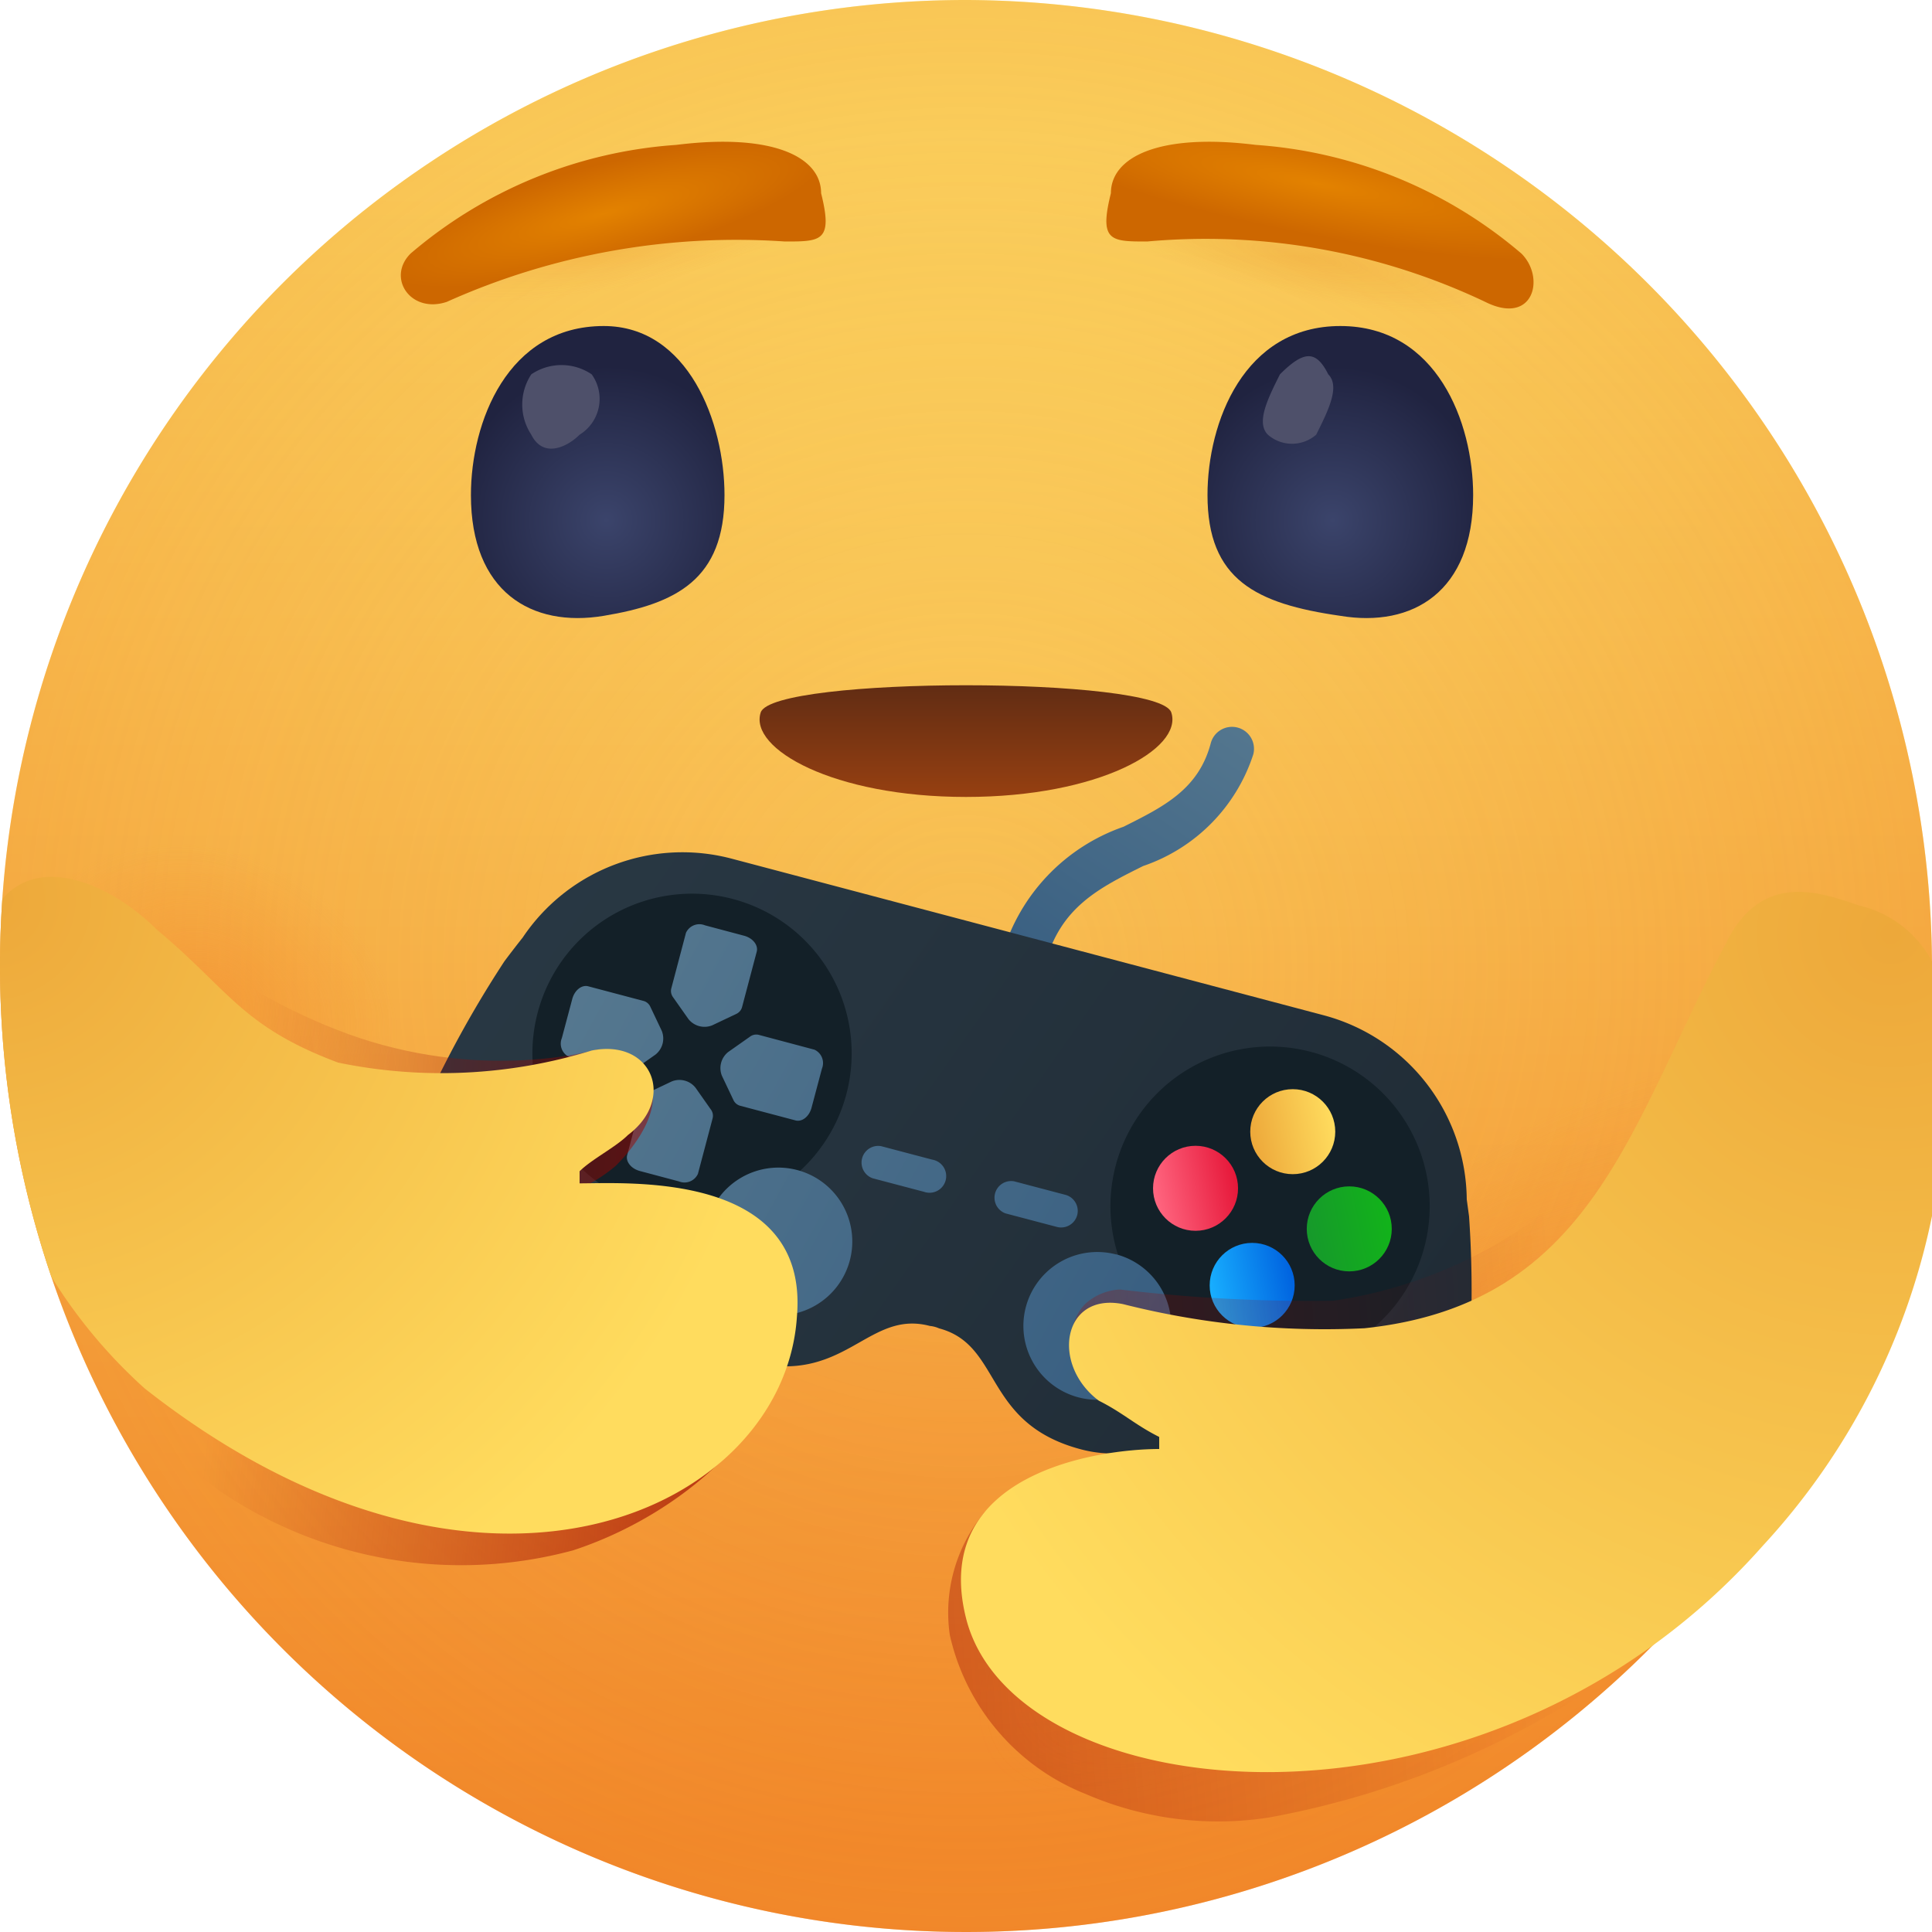 <svg xmlns="http://www.w3.org/2000/svg" xmlns:xlink="http://www.w3.org/1999/xlink" data-name="Layer 1" viewBox="0 0 16 16"><defs><radialGradient id="i" cx="-45.438" cy="-72.444" r=".5" gradientTransform="matrix(16 0 0 -16 735 -1151.1)" gradientUnits="userSpaceOnUse"><stop offset="0" stop-color="#f28a2d" stop-opacity="0"/><stop offset="1" stop-color="#f08423" stop-opacity=".34"/></radialGradient><radialGradient id="a" cx="-43.452" cy="-72.006" r=".101" gradientTransform="matrix(14.6 6.546 5.063 -11.293 1000.681 -520.415)" gradientUnits="userSpaceOnUse"><stop offset="0" stop-color="#f28a2d" stop-opacity=".5"/><stop offset="1" stop-color="#f28a2d" stop-opacity="0"/></radialGradient><radialGradient id="j" cx="-49.856" cy="-85.384" r=".283" gradientTransform="matrix(12.566 -9.904 -3.603 -4.572 330.72 -872.352)" xlink:href="#a"/><radialGradient id="k" cx="-46.832" cy="-100.364" r=".107" gradientTransform="matrix(15.739 -2.876 -.572 -3.13 684.79 -446.798)" gradientUnits="userSpaceOnUse"><stop offset="0" stop-color="#d45f00" stop-opacity=".15"/><stop offset="1" stop-color="#f28a2d" stop-opacity="0"/></radialGradient><radialGradient id="l" cx="-44.026" cy="-94.395" r=".106" gradientTransform="matrix(15.677 3.2 .636 -3.118 761.13 -151.279)" gradientUnits="userSpaceOnUse"><stop offset="0" stop-color="#d45f00" stop-opacity=".15"/><stop offset="1" stop-color="#d45f00" stop-opacity="0"/></radialGradient><radialGradient id="b" cx="-97.014" cy="-89.122" r=".872" gradientTransform="matrix(0 -2.133 -2.133 0 -185.076 -202.622)" gradientUnits="userSpaceOnUse"><stop offset="0" stop-color="#3b446b"/><stop offset=".688" stop-color="#202340"/></radialGradient><radialGradient id="n" cx="-97.029" cy="-89.122" r=".872" gradientTransform="matrix(0 -2.133 -2.133 0 -179.063 -202.653)" xlink:href="#b"/><radialGradient id="c" cx="-131.143" cy="-69.34" r=".298" gradientTransform="matrix(-.339 -1.318 -6.108 1.571 -462.99 -62.143)" gradientUnits="userSpaceOnUse"><stop offset="0" stop-color="#e38200"/><stop offset="1" stop-color="#cd6700"/></radialGradient><radialGradient id="o" cx="-116.358" cy="-74.161" r=".314" gradientTransform="matrix(.258 -1.336 -7.928 -1.529 -547.013 -267.324)" xlink:href="#c"/><radialGradient id="u" cx="15.654" cy="21.737" r="8.846" gradientTransform="translate(0 -14)" xlink:href="#e"/><radialGradient id="x" cx="-30.361" cy="-75.475" r="1.226" gradientTransform="matrix(4.358 3.227 3.227 -4.358 375.798 -223.488)" xlink:href="#e"/><linearGradient id="h" x1="-45.438" x2="-45.438" y1="-72.894" y2="-72.018" gradientTransform="matrix(16 0 0 -16 735 -1151.1)" gradientUnits="userSpaceOnUse"><stop offset="0" stop-color="#f28a2d"/><stop offset="1" stop-color="#fde86f"/></linearGradient><linearGradient id="m" x1="-34.103" x2="-34.103" y1="-175.463" y2="-176.982" gradientTransform="matrix(3.404 0 0 -.937 124.07 -159.17)" gradientUnits="userSpaceOnUse"><stop offset="0" stop-color="#482314"/><stop offset="1" stop-color="#9a4111"/></linearGradient><linearGradient id="d" x1="11.285" x2="8.487" y1="6.051" y2="8.81" gradientTransform="rotate(-11.439 7.868 10.06)" gradientUnits="userSpaceOnUse"><stop offset="0" stop-color="#597b91"/><stop offset="1" stop-color="#32597e"/></linearGradient><linearGradient id="p" x1="2.722" x2="13.396" y1="5.678" y2="16.9" gradientTransform="rotate(-11.439 7.868 10.06)" gradientUnits="userSpaceOnUse"><stop offset="0" stop-color="#2b3b47"/><stop offset="1" stop-color="#1b252e"/></linearGradient><linearGradient id="q" x1="9.852" x2="10.556" y1="11.13" y2="11.13" gradientTransform="rotate(-11.439 7.868 10.06)" gradientUnits="userSpaceOnUse"><stop offset="0" stop-color="#18afff"/><stop offset="1" stop-color="#0062df"/></linearGradient><linearGradient id="e" x1="10.435" x2="11.138" y1="9.949" y2="9.949" gradientTransform="rotate(-11.439 7.868 10.06)" gradientUnits="userSpaceOnUse"><stop offset="0" stop-color="#eda83a"/><stop offset="1" stop-color="#ffdc5e"/></linearGradient><linearGradient id="r" x1="9.553" x2="10.256" y1="10.248" y2="10.248" gradientTransform="rotate(-11.439 7.868 10.06)" gradientUnits="userSpaceOnUse"><stop offset="0" stop-color="#ff6680"/><stop offset="1" stop-color="#e61739"/></linearGradient><linearGradient id="s" x1="10.734" x2="11.437" y1="10.831" y2="10.831" gradientTransform="rotate(-11.439 7.868 10.06)" gradientUnits="userSpaceOnUse"><stop offset="0" stop-color="#16992b"/><stop offset="1" stop-color="#12b31a"/></linearGradient><linearGradient id="t" x1="4.433" x2="10.299" y1="7.345" y2="12.287" xlink:href="#d"/><linearGradient id="f" x1="-1.326" x2="12.914" y1="12.567" y2="11.552" gradientUnits="userSpaceOnUse"><stop offset="0" stop-color="#9c0600"/><stop offset="1" stop-color="#9c0600" stop-opacity="0"/></linearGradient><linearGradient id="w" x1="8.295" x2="1.89" y1="10.924" y2="10.234" xlink:href="#f"/><clipPath id="g"><rect width="16" height="16" fill="none"/></clipPath><clipPath id="v"><circle cx="8" cy="8" r="8" fill="none"/></clipPath></defs><g clip-path="url(#g)"><path fill="url(#h)" fill-rule="evenodd" d="M16,8A8,8,0,1,1,8,0,8.024,8.024,0,0,1,16,8Z"/><path fill="url(#i)" fill-rule="evenodd" d="M16,8A8,8,0,1,1,8,0,8.024,8.024,0,0,1,16,8Z" data-name="b"/><path fill="url(#a)" fill-rule="evenodd" d="M16,8A8,8,0,1,1,8,0,8.024,8.024,0,0,1,16,8Z" data-name="b"/><path fill="url(#j)" fill-rule="evenodd" d="M16,8A8,8,0,1,1,8,0,8.024,8.024,0,0,1,16,8Z" data-name="b"/><path fill="url(#k)" fill-rule="evenodd" d="M16,8A8,8,0,1,1,8,0,8.024,8.024,0,0,1,16,8Z" data-name="b"/><path fill="url(#l)" fill-rule="evenodd" d="M16,8A8,8,0,1,1,8,0,8.024,8.024,0,0,1,16,8Z" data-name="b"/><path fill="url(#m)" fill-rule="evenodd" d="M9.7,5.9c-.1-.3-3.3-.3-3.4,0s.6.7,1.7.7S9.8,6.2,9.7,5.9Z"/><path fill="url(#b)" fill-rule="evenodd" d="M6,4.1c0,.7-.4.9-1,1s-1.1-.2-1.1-1c0-.6.3-1.4,1.1-1.4C5.7,2.7,6,3.5,6,4.1Z"/><path fill="#4e506a" fill-rule="evenodd" d="M4.9,3.1a.348.348,0,0,1-.1.5c-.1.1-.3.2-.4,0a.454.454,0,0,1,0-.5.446.446,0,0,1,.5,0Z"/><path fill="url(#n)" fill-rule="evenodd" d="M10,4.1c0,.7.4.9,1.1,1,.6.1,1.1-.2,1.1-1,0-.6-.3-1.4-1.1-1.4S10,3.5,10,4.1Z"/><path fill="#4e506a" fill-rule="evenodd" d="M11,3.1c.1.1,0,.3-.1.5a.304.304,0,0,1-.4,0c-.1-.1,0-.3.1-.5C10.8,2.9,10.9,2.9,11,3.1Z"/><path fill="url(#c)" fill-rule="evenodd" d="M3.4,2.1c-.2.2,0,.5.3.4A5.857,5.857,0,0,1,6.5,2c.3,0,.4,0,.3-.4,0-.3-.4-.5-1.2-.4A3.786,3.786,0,0,0,3.4,2.1Z"/><path fill="url(#o)" fill-rule="evenodd" d="M10.4,1.2c-.8-.1-1.2.1-1.2.4-.1.4,0,.4.3.4a5.397,5.397,0,0,1,2.8.5c.4.2.5-.2.3-.4A3.786,3.786,0,0,0,10.4,1.2Z"/><path fill="url(#d)" d="M8.432,8.117a.182.182,0,0,1-.129-.222A1.589,1.589,0,0,1,9.304,6.847c.334-.167.622-.31.723-.692a.182.182,0,1,1,.352.093,1.45,1.45,0,0,1-.912.924c-.369.184-.688.343-.812.815A.182.182,0,0,1,8.432,8.117Z" data-name="Layer 2"/><path fill="url(#p)" d="M12.166,10.073l-.019-.14a1.593,1.593,0,0,0-1.185-1.525L6.059,7.111a1.593,1.593,0,0,0-1.73.653c-.05.063-.1.128-.151.196a8.994,8.994,0,0,0-1.364,3.531.862.862,0,0,0,1.453.824c.181-.164.827-.694,1.48-1.284a1.019,1.019,0,0,0,.436.24c.815.216.993-.429,1.518-.29a.239.239,0,0,1,.076.02c.525.139.361.787,1.176,1.002a1.021,1.021,0,0,0,.365.029c.273.813.563,1.561.637,1.787a.865.865,0,0,0,1.67.002A8.988,8.988,0,0,0,12.166,10.073Z" data-name="Layer 3"/><path fill="#132028" d="M11.796,10.328a1.322,1.322,0,1,1-.94-1.617A1.322,1.322,0,0,1,11.796,10.328ZM6.069,7.445a1.322,1.322,0,1,0,.94,1.617A1.322,1.322,0,0,0,6.069,7.445Z" data-name="Layer 4"/><circle cx="10.37" cy="10.645" r=".352" fill="url(#q)" data-name="Layer 5"/><circle cx="10.706" cy="9.372" r=".352" fill="url(#e)" data-name="Layer 6"/><circle cx="9.901" cy="9.841" r=".352" fill="url(#r)" data-name="Layer 7"/><circle cx="11.174" cy="10.177" r=".352" fill="url(#s)" data-name="Layer 8"/><path fill="url(#t)" d="M7.652,9.87l-.425-.112a.138.138,0,0,1,.07-.266l.425.112a.138.138,0,1,1-.07.266Zm1.269.193A.138.138,0,0,0,8.823,9.895L8.398,9.783a.138.138,0,0,0-.07.266l.425.112A.138.138,0,0,0,8.921,10.063ZM6.603,9.69a.612.612,0,1,0,.435.748A.612.612,0,0,0,6.603,9.69Zm2.641.699a.612.612,0,1,0,.435.748A.612.612,0,0,0,9.244,10.388ZM5.332,8.29l-.461-.122c-.054-.014-.113.033-.132.106l-.086.323a.122.122,0,0,0,.062.157l.461.122a.087.087,0,0,0,.073-.016l.179-.126a.17.17,0,0,0,.052-.198l-.094-.198A.087.087,0,0,0,5.332,8.29Zm.813.052.122-.461c.014-.054-.033-.113-.106-.132l-.323-.086a.122.122,0,0,0-.157.062L5.559,8.187a.087.087,0,0,0,.016.073l.126.179a.17.17,0,0,0,.198.052l.198-.094A.087.087,0,0,0,6.145,8.342Zm-.017.815.461.122c.054.014.113-.033.132-.106l.086-.323a.122.122,0,0,0-.062-.157L6.283,8.57a.087.087,0,0,0-.073.016l-.179.126a.17.17,0,0,0-.052.198l.094.198A.087.087,0,0,0,6.128,9.157ZM5.316,9.105l-.122.461c-.014.054.033.113.106.132l.323.086A.122.122,0,0,0,5.78,9.721l.122-.461a.087.087,0,0,0-.016-.073l-.126-.179A.17.17,0,0,0,5.563,8.956l-.198.094A.087.087,0,0,0,5.316,9.105Z" data-name="Layer 9"/><path fill="url(#f)" d="M15.138,8.267c-.116-.096-.169-.062-.361-.155-.308-.149-.355.675-.477.688-.173.019-.244-.607-.322-.352a3.227,3.227,0,0,1-1.004,1.443,3.807,3.807,0,0,1-1.932.881,13.134,13.134,0,0,1-1.767-.093.463.463,0,0,0-.287.119.399.399,0,0,0-.101.183c-.062.225.182.466.367.649A1.884,1.884,0,0,0,9.6,11.9c.141.055.279.123.272.183-.02.166-1.171-.129-1.723.447a1.295,1.295,0,0,0-.283,1.011,1.854,1.854,0,0,0,1.125,1.316,2.754,2.754,0,0,0,1.517.195A7.274,7.274,0,0,0,13.637,13.662c.795-.595,1.192-2.892,1.457-3.467.339-.735.363.331.327-.096a3.4,3.4,0,0,1-.052-.929,1.185,1.185,0,0,0,0-.49A.745.745,0,0,0,15.138,8.267Z"/><path fill="url(#u)" d="M14.3,7.8c.3-.6.8-.4,1.1-.3a.916.916,0,0,1,.7,1,5.706,5.706,0,0,1-1.5,4.3c-2.3,2.6-6.2,2.2-6.6.6C7.7,12.2,9.1,12,9.6,12v-.1c-.2-.1-.3-.2-.5-.3-.4-.3-.3-.9.2-.8a6.804,6.804,0,0,0,2,.2c1.9-.2,2.2-1.7,3-3.2Z"/><g clip-path="url(#v)"><path fill="url(#w)" d="M6.319,10.253a.822.822,0,0,0-.458-.175c-.728-.086-1.483-.128-1.76-.142a1.242,1.242,0,0,0,.997-.28c.04-.039.425-.42.274-.72a.566.566,0,0,0-.428-.243c-.054.013-.133.031-.23.048A3.716,3.716,0,0,1,2.888,8.565a4.77,4.77,0,0,1-.936-.463A3.271,3.271,0,0,0,1.3,7.7a1.176,1.176,0,0,0-.802-.103C.002,7.816.082,8.953.097,9.173a4.18,4.18,0,0,0,1.711,3.166,3.555,3.555,0,0,0,2.939.5c1.004-.33,1.814-1.164,1.764-1.859C6.504,10.887,6.568,10.465,6.319,10.253Z"/><path fill="url(#x)" fill-rule="evenodd" d="M1.3,7.7c-.5-.5-1.4-.8-1.5.4a4.238,4.238,0,0,0,1.4,3.4c2.8,2.2,5.3,1,5.4-.6.1-1.2-1.4-1.1-1.8-1.1V9.7c.1-.1.3-.2.4-.3.4-.3.2-.8-.3-.7a4.231,4.231,0,0,1-2.1.1C2,8.5,1.9,8.2,1.3,7.7Z"/></g></g></svg>